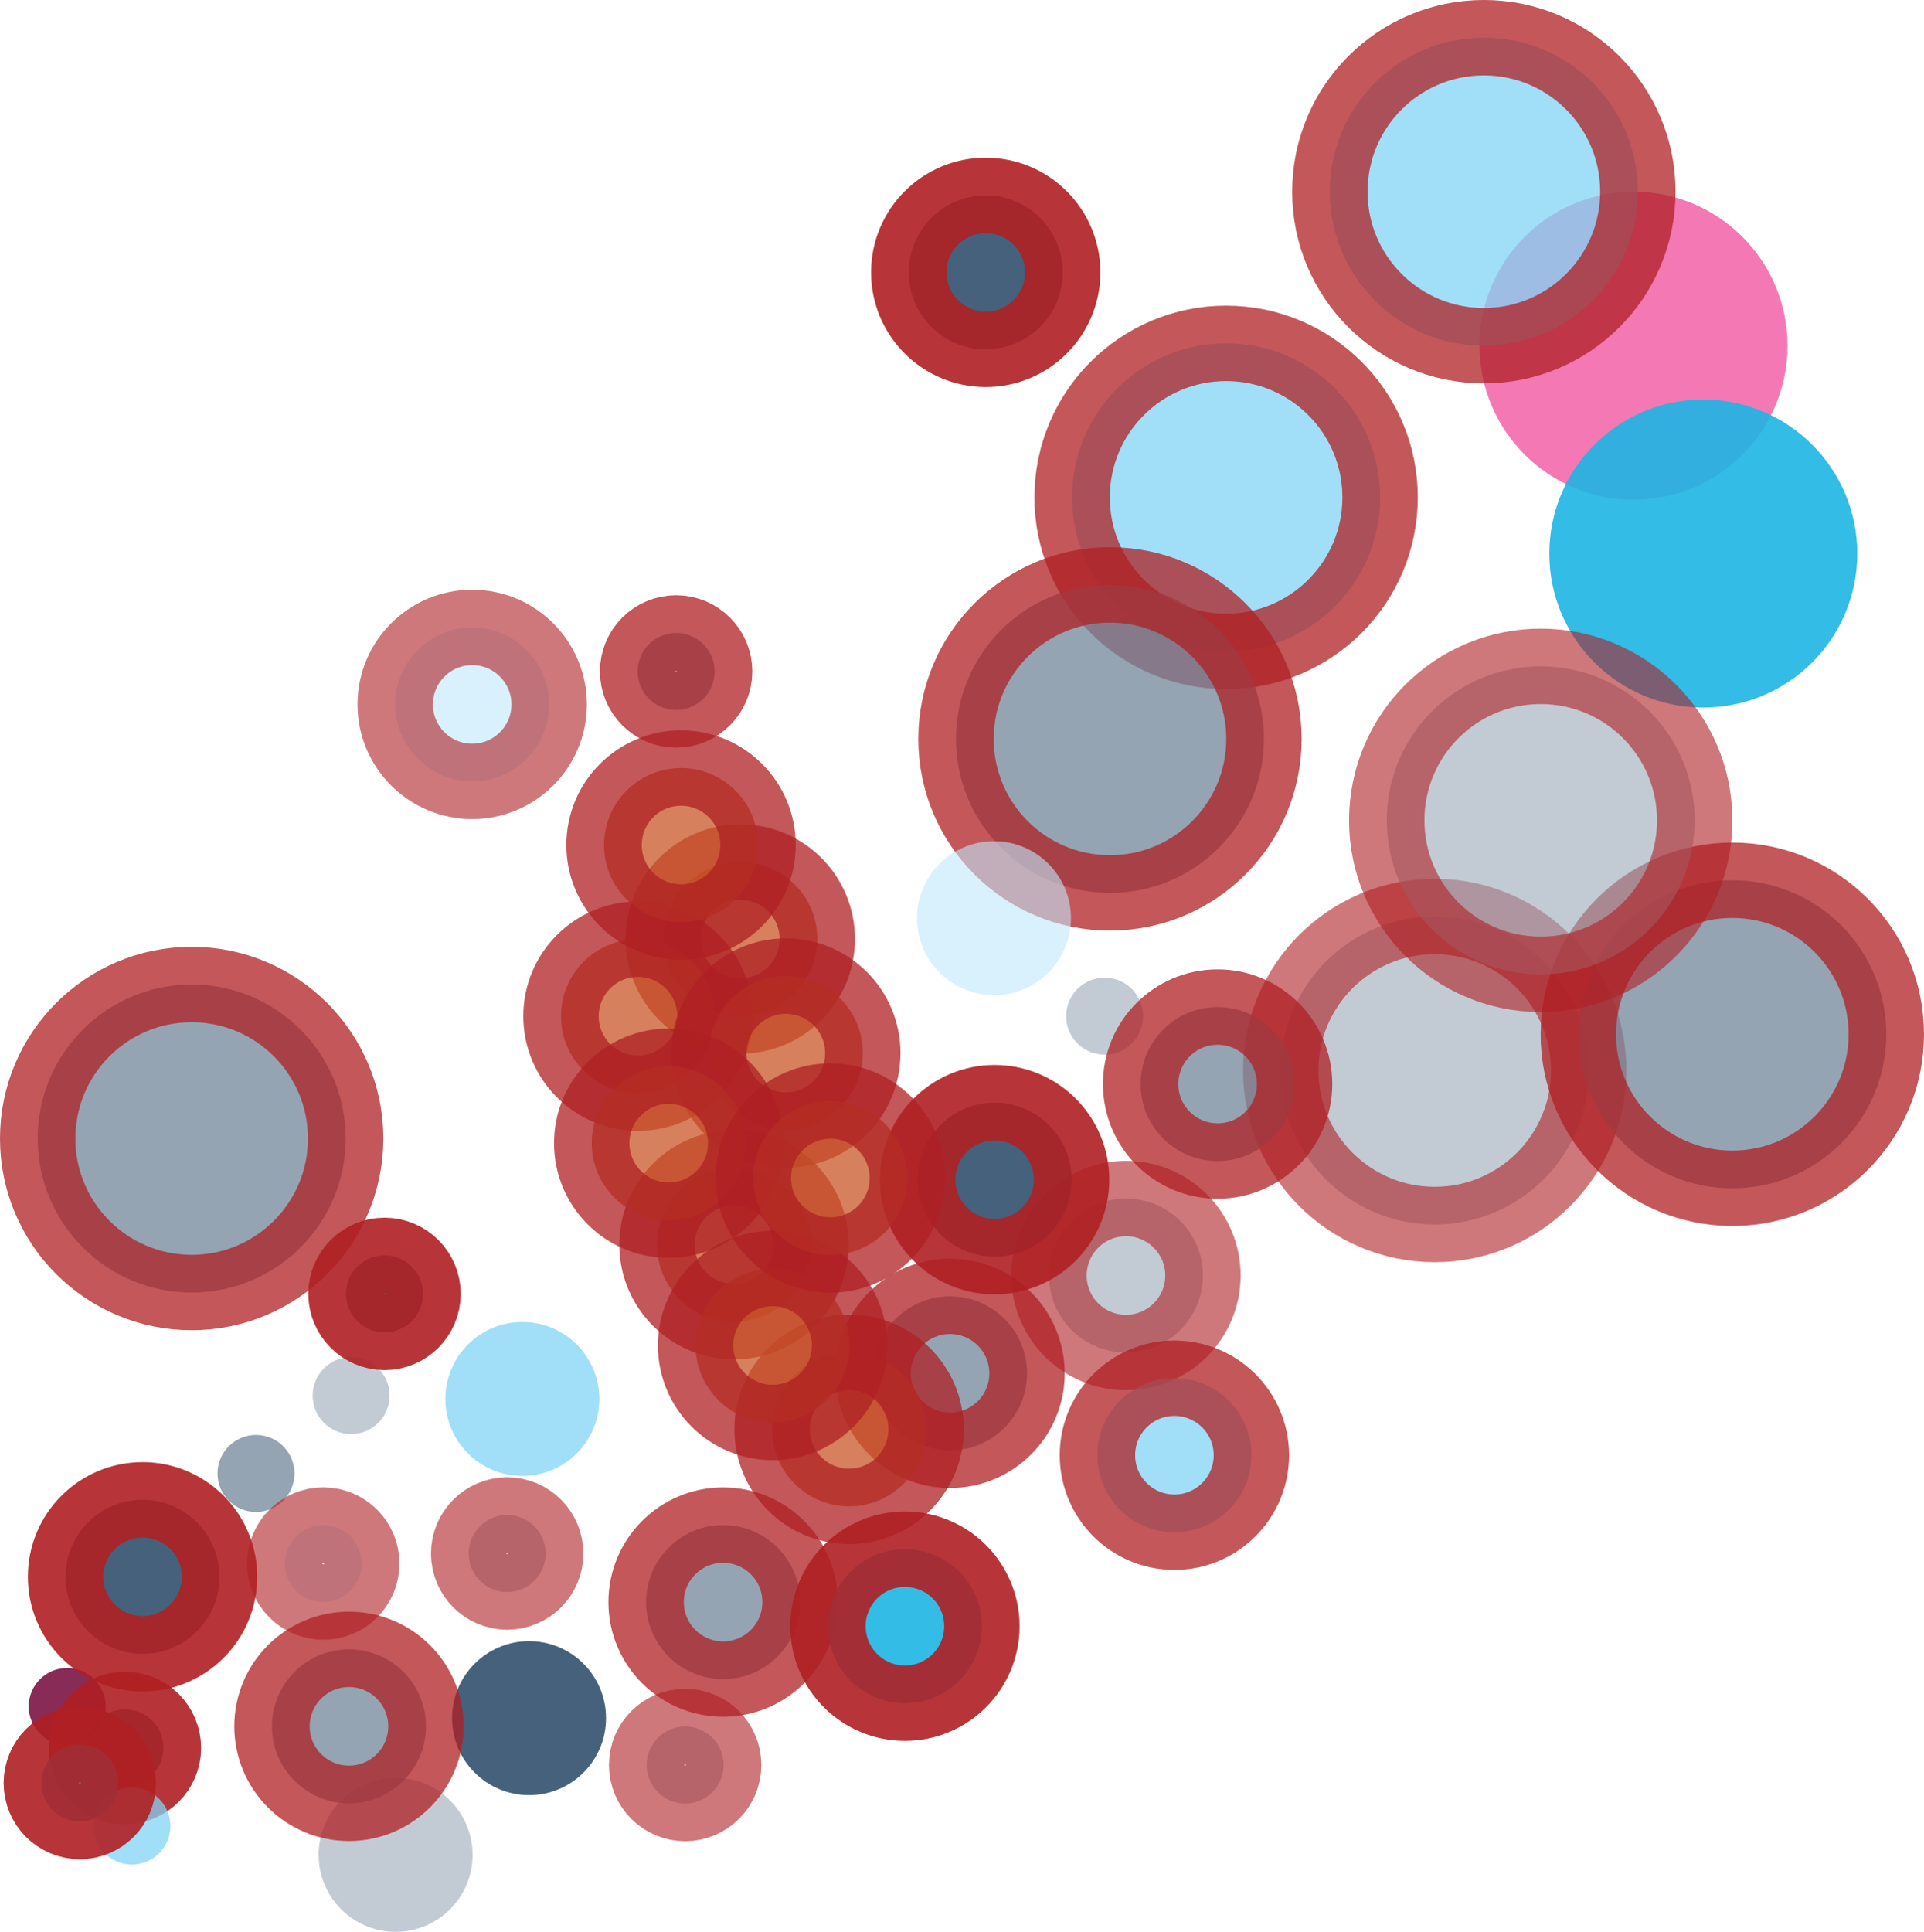 <?xml version="1.0" encoding="utf-8"?>
<!-- Generator: Adobe Illustrator 15.0.0, SVG Export Plug-In  -->
<!DOCTYPE svg PUBLIC "-//W3C//DTD SVG 1.1//EN" "http://www.w3.org/Graphics/SVG/1.1/DTD/svg11.dtd">
<svg version="1.1"
     xmlns="http://www.w3.org/2000/svg" xmlns:xlink="http://www.w3.org/1999/xlink" xmlns:a="http://ns.adobe.com/AdobeSVGViewerExtensions/3.0/"
viewBox="8.553 52.724 76.559 76.859">
  <!--viewBox="8.552735 52.724121 76.558593 76.859376"-->
  <!--viewBox="8.7 52.8 76.4 76.8"-->
  <!--viewBox="-0.5 -0.775879 127 137"-->
<defs>
</defs>
<circle opacity="0.9" fill="#7D1545" enable-background="new    " cx="11.227" cy="120.616" r="1.532"/>
<circle opacity="0.6" fill="#EC1E82" enable-background="new    " cx="73.553" cy="66.478" r="6.127"/>
<circle opacity="0.75" fill="#718599" stroke="#AF1F23" stroke-width="3" enable-background="new    " cx="35.457" cy="79.438" r="1.532"/>
<circle opacity="0.9" fill="#31506D" stroke="#AF1F23" stroke-width="3" enable-background="new    " cx="13.524" cy="122.266" r="1.532"/>
<circle opacity="0.6" fill="#9AA9B7" enable-background="new    " cx="22.525" cy="108.248" r="1.531"/>
<circle opacity="0.9" fill="#31506D" enable-background="new    " cx="29.605" cy="121.081" r="3.063"/>
<circle opacity="0.6" fill="#9AA9B7" stroke="#AF1F23" stroke-width="3" enable-background="new    " cx="53.357" cy="103.471" r="3.063"/>
<circle opacity="0.6" fill="#9AA9B7" enable-background="new    " cx="52.508" cy="93.153" r="1.532"/>
<circle opacity="0.6" fill="#9AA9B7" enable-background="new    " cx="24.295" cy="126.52" r="3.063"/>
<circle opacity="0.6" fill="#9AA9B7" stroke="#AF1F23" stroke-width="3" enable-background="new    " cx="35.816" cy="122.945" r="1.532"/>
<circle opacity="0.75" fill="#718599" stroke="#AF1F23" stroke-width="3" enable-background="new    " cx="37.326" cy="116.464" r="3.063"/>
<circle opacity="0.6" fill="#9AA9B7" stroke="#AF1F23" stroke-width="3" enable-background="new    " cx="28.734" cy="114.531" r="1.532"/>
<circle opacity="0.9" fill="#31506D" stroke="#AF1F23" stroke-width="3" enable-background="new    " cx="48.131" cy="99.657" r="3.063"/>
<circle opacity="0.75" fill="#718599" enable-background="new    " cx="18.74" cy="111.346" r="1.532"/>
<circle opacity="0.75" fill="#718599" stroke="#AF1F23" stroke-width="3" enable-background="new    " cx="22.439" cy="121.407" r="3.063"/>
<circle opacity="0.75" fill="#82D4F5" stroke="#AF1F23" stroke-width="3" enable-background="new    " cx="57.342" cy="72.513" r="6.127"/>
<circle opacity="0.75" fill="#82D4F5" enable-background="new    " cx="13.803" cy="125.375" r="1.532"/>
<circle opacity="0.6" fill="#9AA9B7" stroke="#AF1F23" stroke-width="3" enable-background="new    " cx="65.643" cy="95.314" r="6.127"/>
<circle opacity="0.75" fill="#718599" stroke="#AF1F23" stroke-width="3" enable-background="new    " cx="46.357" cy="107.363" r="3.063"/>
<circle opacity="0.6" fill="#BFE7FA" stroke="#AF1F23" stroke-width="3" enable-background="new    " cx="21.416" cy="114.931" r="1.532"/>
<circle opacity="0.9" fill="#1DB5E3" stroke="#AF1F23" stroke-width="3" enable-background="new    " cx="44.561" cy="117.423" r="3.063"/>
<circle opacity="0.75" fill="#82D4F5" stroke="#AF1F23" stroke-width="3" enable-background="new    " cx="67.598" cy="60.351" r="6.127"/>
<circle opacity="0.75" fill="#82D4F5" stroke="#AF1F23" stroke-width="3" enable-background="new    " cx="55.285" cy="110.62" r="3.063"/>
<circle opacity="0.75" fill="#718599" stroke="#AF1F23" stroke-width="3" enable-background="new    " cx="16.18" cy="98.021" r="6.127"/>
<circle opacity="0.75" fill="#718599" stroke="#AF1F23" stroke-width="3" enable-background="new    " cx="57.004" cy="95.853" r="3.063"/>
<circle opacity="0.9" fill="#31506D" stroke="#AF1F23" stroke-width="3" enable-background="new    " cx="23.854" cy="104.202" r="1.532"/>
<circle opacity="0.75" fill="#718599" stroke="#AF1F23" stroke-width="3" enable-background="new    " cx="52.721" cy="82.122" r="6.127"/>
<circle opacity="0.75" fill="#718599" stroke="#AF1F23" stroke-width="3" enable-background="new    " cx="77.484" cy="93.873" r="6.127"/>
<circle opacity="0.75" fill="#82D4F5" enable-background="new    " cx="29.338" cy="108.383" r="3.063"/>
<circle opacity="0.9" fill="#31506D" stroke="#AF1F23" stroke-width="3" enable-background="new    " cx="14.225" cy="115.458" r="3.063"/>
<circle opacity="0.6" fill="#BFE7FA" enable-background="new    " cx="48.105" cy="89.254" r="3.063"/>
<circle opacity="0.9" fill="#1DB5E3" enable-background="new    " cx="76.33" cy="74.748" r="6.127"/>
<circle opacity="0.6" fill="#BFE7FA" stroke="#AF1F23" stroke-width="3" enable-background="new    " cx="27.342" cy="80.749" r="3.063"/>
<circle opacity="0.75" fill="#C95527" stroke="#AF1F23" stroke-width="3" enable-background="new    " cx="37.76" cy="102.245" r="3.063"/>
<circle opacity="0.75" fill="#C95527" stroke="#AF1F23" stroke-width="3" enable-background="new    " cx="38.01" cy="90.082" r="3.063"/>
<circle opacity="0.75" fill="#C95527" stroke="#AF1F23" stroke-width="3" enable-background="new    " cx="33.939" cy="93.153" r="3.063"/>
<circle opacity="0.75" fill="#C95527" stroke="#AF1F23" stroke-width="3" enable-background="new    " cx="39.822" cy="94.621" r="3.063"/>
<circle opacity="0.75" fill="#C95527" stroke="#AF1F23" stroke-width="3" enable-background="new    " cx="35.652" cy="86.344" r="3.063"/>
<circle opacity="0.75" fill="#C95527" stroke="#AF1F23" stroke-width="3" enable-background="new    " cx="42.34" cy="109.591" r="3.063"/>
<circle opacity="0.75" fill="#C95527" stroke="#AF1F23" stroke-width="3" enable-background="new    " cx="39.295" cy="106.254" r="3.063"/>
<circle opacity="0.75" fill="#C95527" stroke="#AF1F23" stroke-width="3" enable-background="new    " cx="35.162" cy="98.206" r="3.063"/>
<circle opacity="0.75" fill="#C95527" stroke="#AF1F23" stroke-width="3" enable-background="new    " cx="41.594" cy="99.592" r="3.063"/>
<circle opacity="0.9" fill="#31506D" stroke="#AF1F23" stroke-width="3" enable-background="new    " cx="47.777" cy="63.561" r="3.063"/>
<circle opacity="0.6" fill="#9AA9B7" stroke="#AF1F23" stroke-width="3" enable-background="new    " cx="69.861" cy="85.362" r="6.127"/>
<circle opacity="0.9" fill="#1DB5E3" stroke="#AF1F23" stroke-width="3" enable-background="new    " cx="11.73" cy="123.662" r="1.532"/>
</svg>
